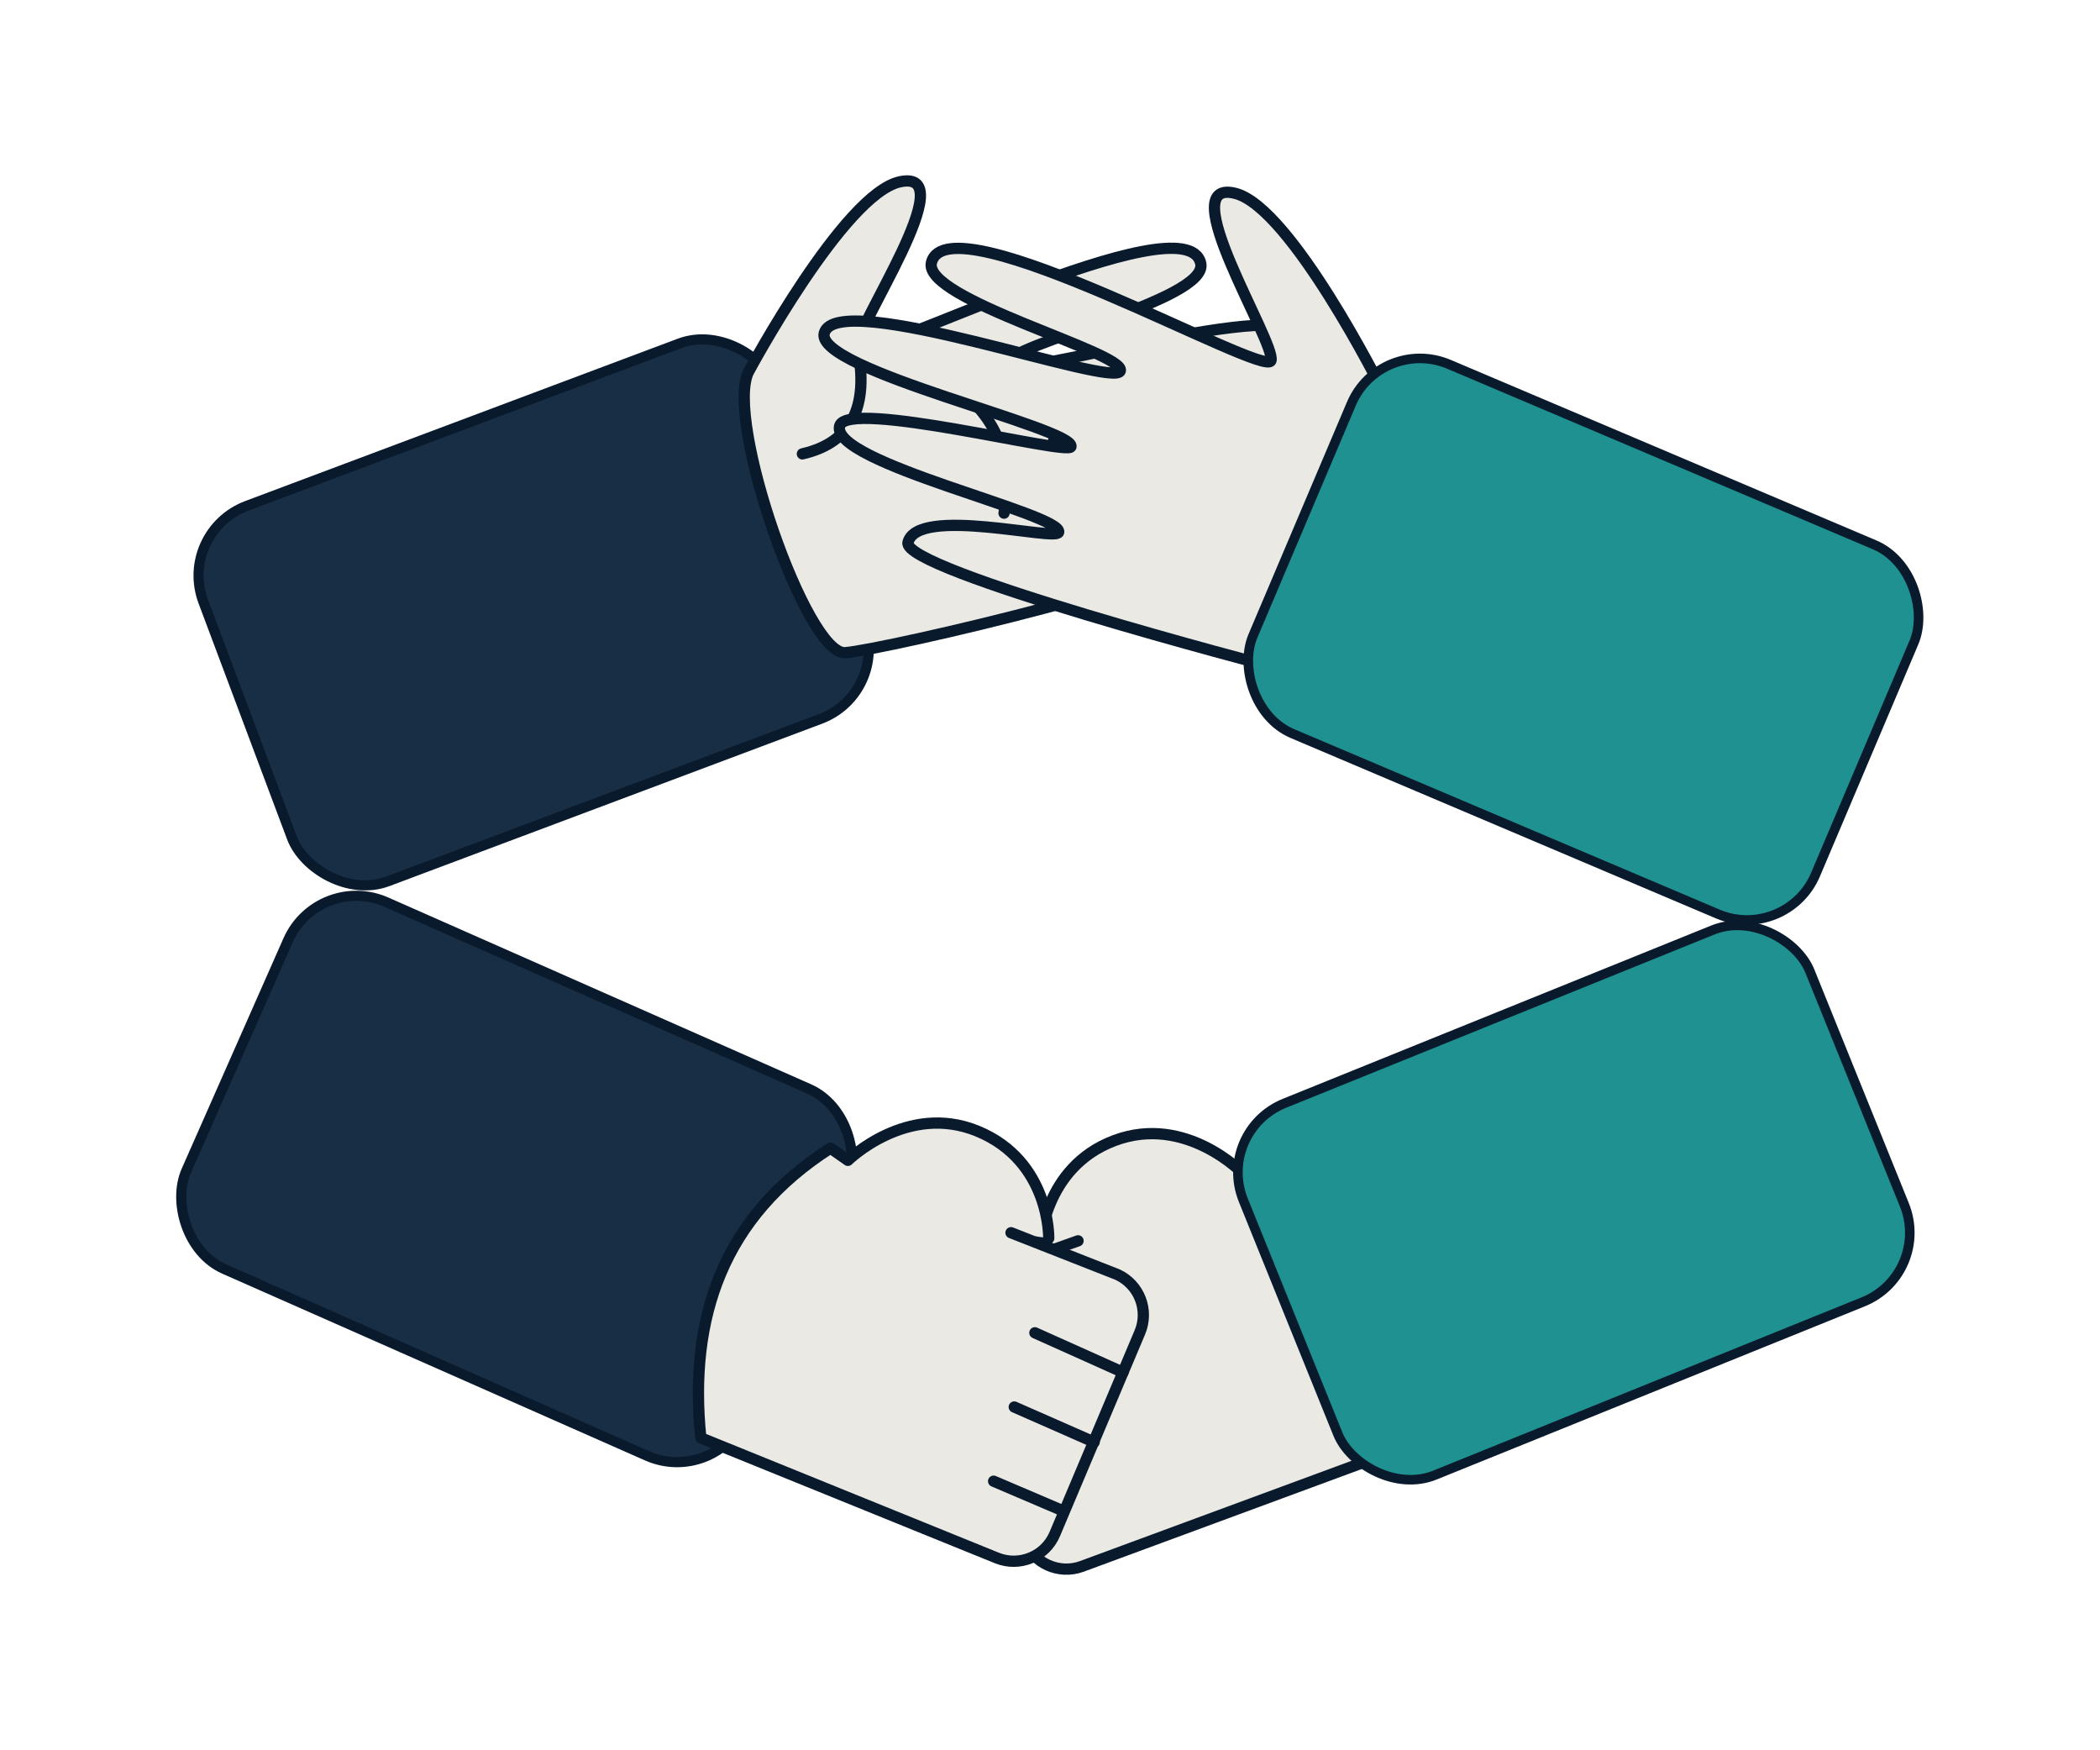 <?xml version="1.0" encoding="UTF-8" standalone="no"?>
<svg
   id="Ilustración"
   viewBox="0 0 300 250"
   version="1.1"
   sodipodi:docname="3-contribuye-unete.svg"
   width="300"
   height="250"
   inkscape:version="1.3.2 (091e20e, 2023-11-25, custom)"
   xmlns:inkscape="http://www.inkscape.org/namespaces/inkscape"
   xmlns:sodipodi="http://sodipodi.sourceforge.net/DTD/sodipodi-0.dtd"
   xmlns="http://www.w3.org/2000/svg"
   xmlns:svg="http://www.w3.org/2000/svg">
  <sodipodi:namedview
     id="namedview9"
     pagecolor="#505050"
     bordercolor="#eeeeee"
     borderopacity="1"
     inkscape:showpageshadow="0"
     inkscape:pageopacity="0"
     inkscape:pagecheckerboard="0"
     inkscape:deskcolor="#505050"
     inkscape:zoom="2.7959596"
     inkscape:cx="247.5"
     inkscape:cy="99.965679"
     inkscape:window-width="1920"
     inkscape:window-height="1051"
     inkscape:window-x="-9"
     inkscape:window-y="-9"
     inkscape:window-maximized="1"
     inkscape:current-layer="Ilustración" />
  <defs
     id="defs1">
    <style
       id="style1">.cls-1,.cls-2,.cls-3{fill:#eae9e4;}.cls-1,.cls-2,.cls-3,.cls-4,.cls-5,.cls-6{stroke:#091a2c;}.cls-1,.cls-2,.cls-3,.cls-5{stroke-width:1.18px;}.cls-1,.cls-2,.cls-5{stroke-linecap:round;}.cls-1,.cls-3,.cls-4,.cls-6{stroke-miterlimit:10;}.cls-2,.cls-5{stroke-linejoin:round;}.cls-4{fill:#1e9190;}.cls-5{fill:none;}.cls-6{fill:#172e45;stroke-width:1.06px;}</style>
  </defs>
  <g
     id="g9"
     transform="matrix(1.364,0,0,1.364,-187.608,-11.42)">
    <path
       class="cls-2"
       d="m 250.45,138.31 -11.3,4.03 c -2.31,0.99 -3.42,3.63 -2.52,5.98 l 8.23,21.37 c 0.92,2.39 3.59,3.59 5.99,2.71 l 31.39,-11.59 -12.62,-30.75 -1.87,1.22 c 0,0 -6,-6.29 -13.49,-3.47 -7.49,2.82 -7.79,10.97 -7.79,10.97"
       id="path1" />
    <rect
       class="cls-6"
       x="-187.631"
       y="-156.84"
       width="64"
       height="42"
       rx="7.8"
       ry="7.8"
       transform="rotate(159.43)"
       id="rect1" />
    <path
       class="cls-2"
       d="m 215.95,47.28 c -2.55,5.05 6.09,29.73 10.11,29.44 4.02,-0.29 39.1,-8.44 38.47,-11.37 -0.84,-3.91 -15.51,-0.75 -15.72,-1.72 -0.42,-1.96 24.23,-6.25 23.38,-10.16 -0.63,-2.93 -24.09,2.13 -24.3,1.15 -0.42,-1.96 27.16,-6.88 26.32,-10.79 -1.05,-4.89 -30.72,4.58 -31.15,2.63 -0.42,-1.96 21.08,-6.59 20.24,-10.5 -1.48,-6.84 -35.54,10.74 -35.96,8.78 -0.42,-1.96 11.29,-18.8 4.45,-17.33 -5.87,1.27 -15.84,19.88 -15.84,19.88"
       id="path2" />
    <path
       class="cls-1"
       d="m 221.58,55.9 c 5.14,-1.18 7.01,-4.95 5.76,-11.17"
       id="path3" />
    <path
       class="cls-5"
       d="m 236.28,47.98 c 5.31,3.27 7.52,7.85 6.42,14.13"
       id="path4" />
    <path
       class="cls-3"
       d="m 282.28,49.15 c 0,0 -9.52,-19.01 -15.33,-20.52 -6.77,-1.76 4.22,15.56 3.71,17.5 -0.51,1.94 -33.79,-17.06 -35.56,-10.28 -1.01,3.87 20.28,9.41 19.78,11.35 -0.5,1.94 -29.75,-8.77 -31.01,-3.94 -1.01,3.87 26.34,9.95 25.84,11.89 -0.25,0.97 -23.48,-5.08 -24.23,-2.17 -1.01,3.87 23.44,9.2 22.94,11.13 -0.25,0.97 -14.77,-2.81 -15.78,1.06 -0.76,2.9 37.96,12.98 37.96,12.98 l 11.68,-28.99 z"
       id="path5" />
    <rect
       class="cls-4"
       x="276.707"
       y="-70.114"
       width="64"
       height="42"
       rx="7.8"
       ry="7.8"
       transform="rotate(22.98)"
       id="rect5" />
    <rect
       class="cls-4"
       x="197.968"
       y="216.875"
       width="64"
       height="42"
       rx="7.8"
       ry="7.8"
       transform="rotate(-22.02)"
       id="rect6" />
    <rect
       class="cls-6"
       x="-260.582"
       y="-64.159"
       width="64"
       height="42"
       rx="7.8"
       ry="7.8"
       transform="rotate(-156.17)"
       id="rect7" />
    <path
       class="cls-2"
       d="m 243.43,137.46 11.17,4.39 c 2.28,1.07 3.3,3.74 2.32,6.05 l -8.9,21.1 c -0.99,2.36 -3.7,3.48 -6.07,2.52 l -31.01,-12.58 c -1.29,-12.66 2.35,-23.15 13.58,-30.34 l 1.83,1.28 c 0,0 6.2,-6.1 13.59,-3.05 7.62,3.15 7.44,11.21 7.44,11.21"
       id="path7" />
    <line
       class="cls-5"
       x1="255.16"
       y1="152.08"
       x2="245.93"
       y2="147.94"
       id="line7" />
    <line
       class="cls-5"
       x1="252.14"
       y1="159.39"
       x2="243.77"
       y2="155.71"
       id="line8" />
    <line
       class="cls-5"
       x1="248.78"
       y1="166.54"
       x2="241.61"
       y2="163.48"
       id="line9" />
  </g>
</svg>
